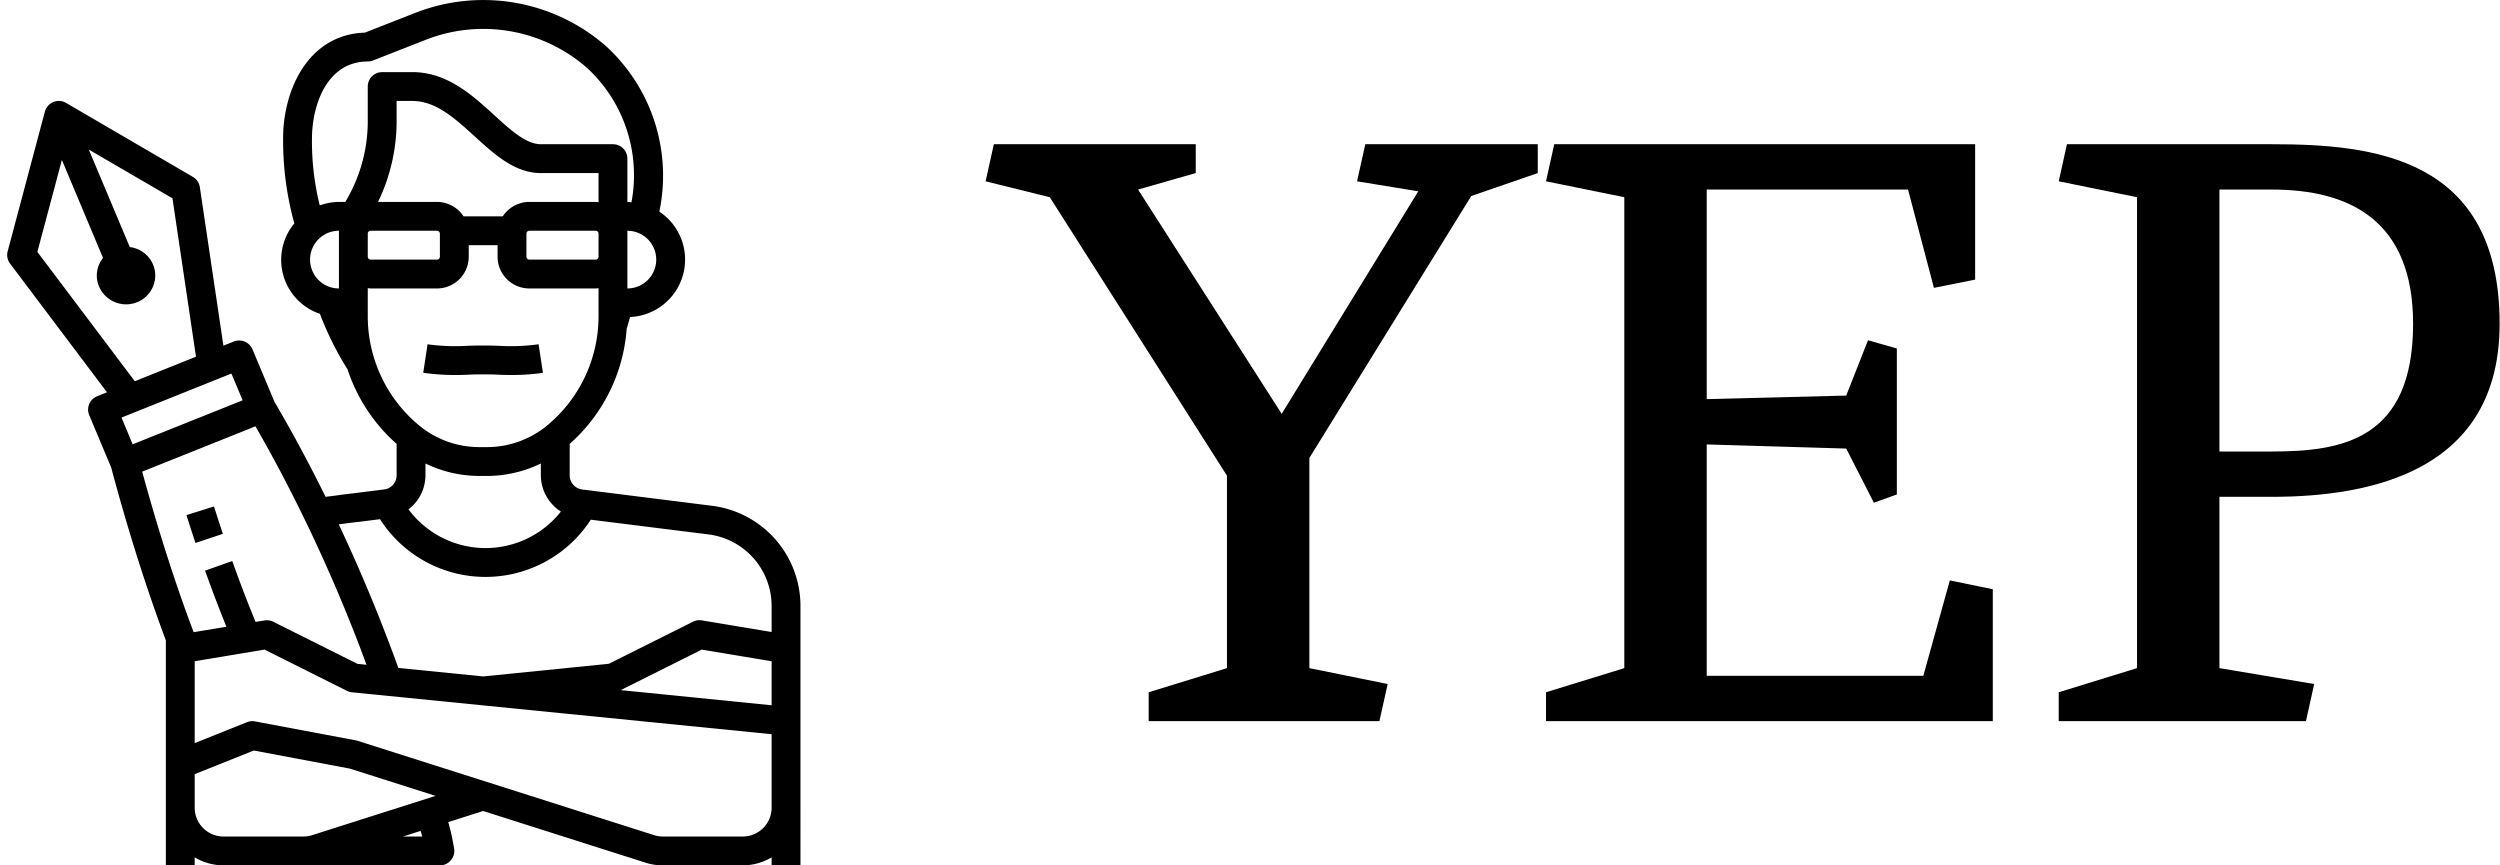<svg data-v-423bf9ae="" xmlns="http://www.w3.org/2000/svg" viewBox="0 0 260 90" class="iconLeft"><!----><!----><!----><g data-v-423bf9ae="" id="e61f566e-eba3-4a78-93a6-04547d36fd01" fill="black" transform="matrix(6.122,0,0,6.122,103.789,10.714)"><path d="M2.56 10.01L2.56 10.50L6.48 10.50L6.62 9.87L5.29 9.60L5.29 6.03L8.04 1.58L9.17 1.19L9.17 0.70L6.24 0.70L6.10 1.33L7.14 1.50L4.82 5.28L2.38 1.47L3.36 1.19L3.36 0.70L-0.07 0.70L-0.21 1.33L0.88 1.60L3.89 6.33L3.89 9.60ZM15.72 9.73L12.04 9.73L12.04 5.80L14.41 5.87L14.88 6.79L15.27 6.65L15.27 4.17L14.78 4.03L14.41 4.97L12.04 5.03L12.04 1.47L15.46 1.47L15.90 3.14L16.60 3.00L16.60 0.70L9.45 0.70L9.31 1.33L10.64 1.60L10.64 9.60L9.31 10.01L9.31 10.50L16.90 10.50L16.90 8.26L16.17 8.11ZM18.16 0.70L18.02 1.33L19.35 1.60L19.35 9.60L18.02 10.01L18.02 10.50L22.22 10.50L22.36 9.87L20.75 9.60L20.75 6.69L21.64 6.69C23.35 6.69 25.51 6.24 25.51 3.75C25.51 0.91 23.35 0.70 21.64 0.70ZM21.64 1.47C22.97 1.47 24.04 2.00 24.04 3.75C24.04 5.73 22.82 5.92 21.64 5.92L20.75 5.92L20.75 1.47Z"></path></g><!----><g data-v-423bf9ae="" id="08f4a891-4682-4c89-a3df-99414d8ca52a" transform="matrix(1.5,0,0,1.5,-5.252,-3.001)" stroke="none" fill="black"><path d="M30.228 35.92c-.038 0-.07.012-.1.017h-.006l-1.413.176-.311.04-.536.068-.275.031c-.288.036-.583.073-.857.114-.209.024-.435.054-.655.082-1.13-2.289-2.317-4.5-3.54-6.581l-1.53-3.646a1 1 0 00-1.294-.541l-.72.288-1.634-10.99a1 1 0 00-.486-.716L8.082 9.136a1 1 0 00-1.47.607L4.034 19.42a1 1 0 00.167.859L10.92 29.2l-.682.273a1 1 0 00-.55 1.315l1.521 3.622c1.164 4.352 2.406 8.274 3.791 11.99V62h2v-.556A3.959 3.959 0 0019 62h15a1 1 0 00.99-1.138A15.175 15.175 0 0034.579 59L37 58.23l11.256 3.582a3.994 3.994 0 001.21.188H55a3.959 3.959 0 002-.556V62h2V44.01a7 7 0 00-6.135-6.942l-9-1.13A.993.993 0 0143 34.95v-2.174a11.792 11.792 0 003.951-7.976l.237-.82a3.987 3.987 0 002.028-7.307A12.172 12.172 0 0045.6 5.275c-.209-.187-.44-.384-.66-.552a12.923 12.923 0 00-12.635-1.834L28.8 4.263c-3.678.117-5.494 3.512-5.661 6.873a21.6 21.6 0 00.769 6.354 3.954 3.954 0 001.777 6.271 21.3 21.3 0 001.915 3.852 11.8 11.8 0 003.4 5.163v2.174a.984.984 0 01-.772.97zM6.092 19.465l1.7-6.377 2.854 6.8a1.935 1.935 0 00-.274 1.984A2.039 2.039 0 0013 22.957a2 2 0 001.11-1.09 1.967 1.967 0 000-1.53 2.018 2.018 0 00-1.61-1.207l-2.842-6.76 5.8 3.379 1.632 10.983-4.242 1.7zm5.833 11.488l.952-.381.215-.086 6.453-2.586.78 1.856-7.625 3.05zm5 14.879c-1.3-3.46-2.467-7.109-3.565-11.13l7.853-3.143a102.929 102.929 0 013.39 6.408 111.252 111.252 0 014.153 9.7c.053.14.1.283.156.424l-.627-.063-5.836-2.918a.988.988 0 00-.612-.091l-.618.1a96.152 96.152 0 01-1.614-4.221l-1.885.668a99.962 99.962 0 001.479 3.889zM31.438 60l1.229-.391c.036.132.077.26.11.391zm-6.295-.095a2.1 2.1 0 01-.613.095H19a2 2 0 01-2-2v-2.323l4.1-1.64 6.654 1.253 5.946 1.891zM57 55v3a2 2 0 01-2 2h-5.534a2.019 2.019 0 01-.607-.094L28.3 53.365a1.132 1.132 0 00-.118-.03l-7-1.318A1.044 1.044 0 0021 52a1.016 1.016 0 00-.372.071L17 53.523v-5.676l4.844-.807 5.709 2.86a1 1 0 00.347.1L57 52.905zm0-4.1l-10.461-1.051 5.617-2.809 4.844.807zM45 19.8a.2.2 0 01-.2.2h-4.6a.2.2 0 01-.2-.2v-1.6a.2.2 0 01.2-.2h4.6a.2.2 0 01.2.2zm0-3.78c-.067-.006-.132-.02-.2-.02h-4.6a2.2 2.2 0 00-1.84 1h-2.72a2.2 2.2 0 00-1.84-1h-4.088A12.853 12.853 0 0031 10.4V9h1.084c1.639 0 2.951 1.2 4.34 2.465C37.791 12.711 39.2 14 41 14h4zM34 18.2v1.6a.2.2 0 01-.2.2h-4.6a.2.2 0 01-.2-.2v-1.6a.2.2 0 01.2-.2h4.6a.2.2 0 01.2.2zM49 20a2 2 0 01-2 2v-4a2 2 0 012 2zm-22-1.8V22a2 2 0 110-4zm.442-2.2H27a3.959 3.959 0 00-1.328.244 18.324 18.324 0 01-.533-5c.114-2.3 1.194-4.98 3.861-4.98a.991.991 0 00.365-.07l3.669-1.439a10.919 10.919 0 0110.679 1.55c.19.144.379.307.55.46a10.122 10.122 0 013.019 9.264C47.187 16.022 47.1 16 47 16v-3a1 1 0 00-1-1h-5c-1.022 0-2.093-.978-3.228-2.013C36.237 8.587 34.5 7 32.084 7H30a1 1 0 00-1 1v2.4a10.861 10.861 0 01-1.558 5.6zM29 23.918V21.98c.067.006.132.02.2.02h4.6a2.2 2.2 0 002.2-2.2V19h2v.8a2.2 2.2 0 002.2 2.2h4.6c.068 0 .133-.014.2-.02v1.938a9.825 9.825 0 01-3.544 7.567A6.551 6.551 0 0137.271 33h-.542a6.551 6.551 0 01-4.185-1.515A9.825 9.825 0 0129 23.918zm13.391 13.55a6.657 6.657 0 01-10.566-.152A2.989 2.989 0 0033 34.95v-.814a8.543 8.543 0 003.729.864h.542A8.543 8.543 0 0041 34.136v.814a2.987 2.987 0 001.391 2.518zM37.18 42a8.7 8.7 0 007.283-3.967l8.155 1.02A5 5 0 0157 44.01v1.81l-4.835-.806a.988.988 0 00-.612.091l-5.836 2.918L37 48.9l-5.877-.588c-.164-.45-.328-.9-.5-1.347a113.64 113.64 0 00-3.635-8.61c.191-.023.38-.048.565-.074l.664-.082h.041q.215-.026.423-.054l1.167-.147A8.677 8.677 0 0037.18 42zM33 27.869l-.154-.024.3-1.977.153.024a14.246 14.246 0 002.563.088c.291-.015.6-.022.905-.022h.456c.308 0 .614.007.906.022a14.153 14.153 0 002.563-.089l.152-.023.3 1.977-.144.023a14.49 14.49 0 01-2.065.132c-.3 0-.606-.007-.9-.022-.26-.014-.531-.02-.8-.02h-.456c-.273 0-.544.006-.8.02A16.256 16.256 0 0133 27.869zM18.956 39.012l-1.9.634q-.323-.962-.627-1.931l1.908-.6q.303.952.619 1.897z"></path></g><!----></svg>
